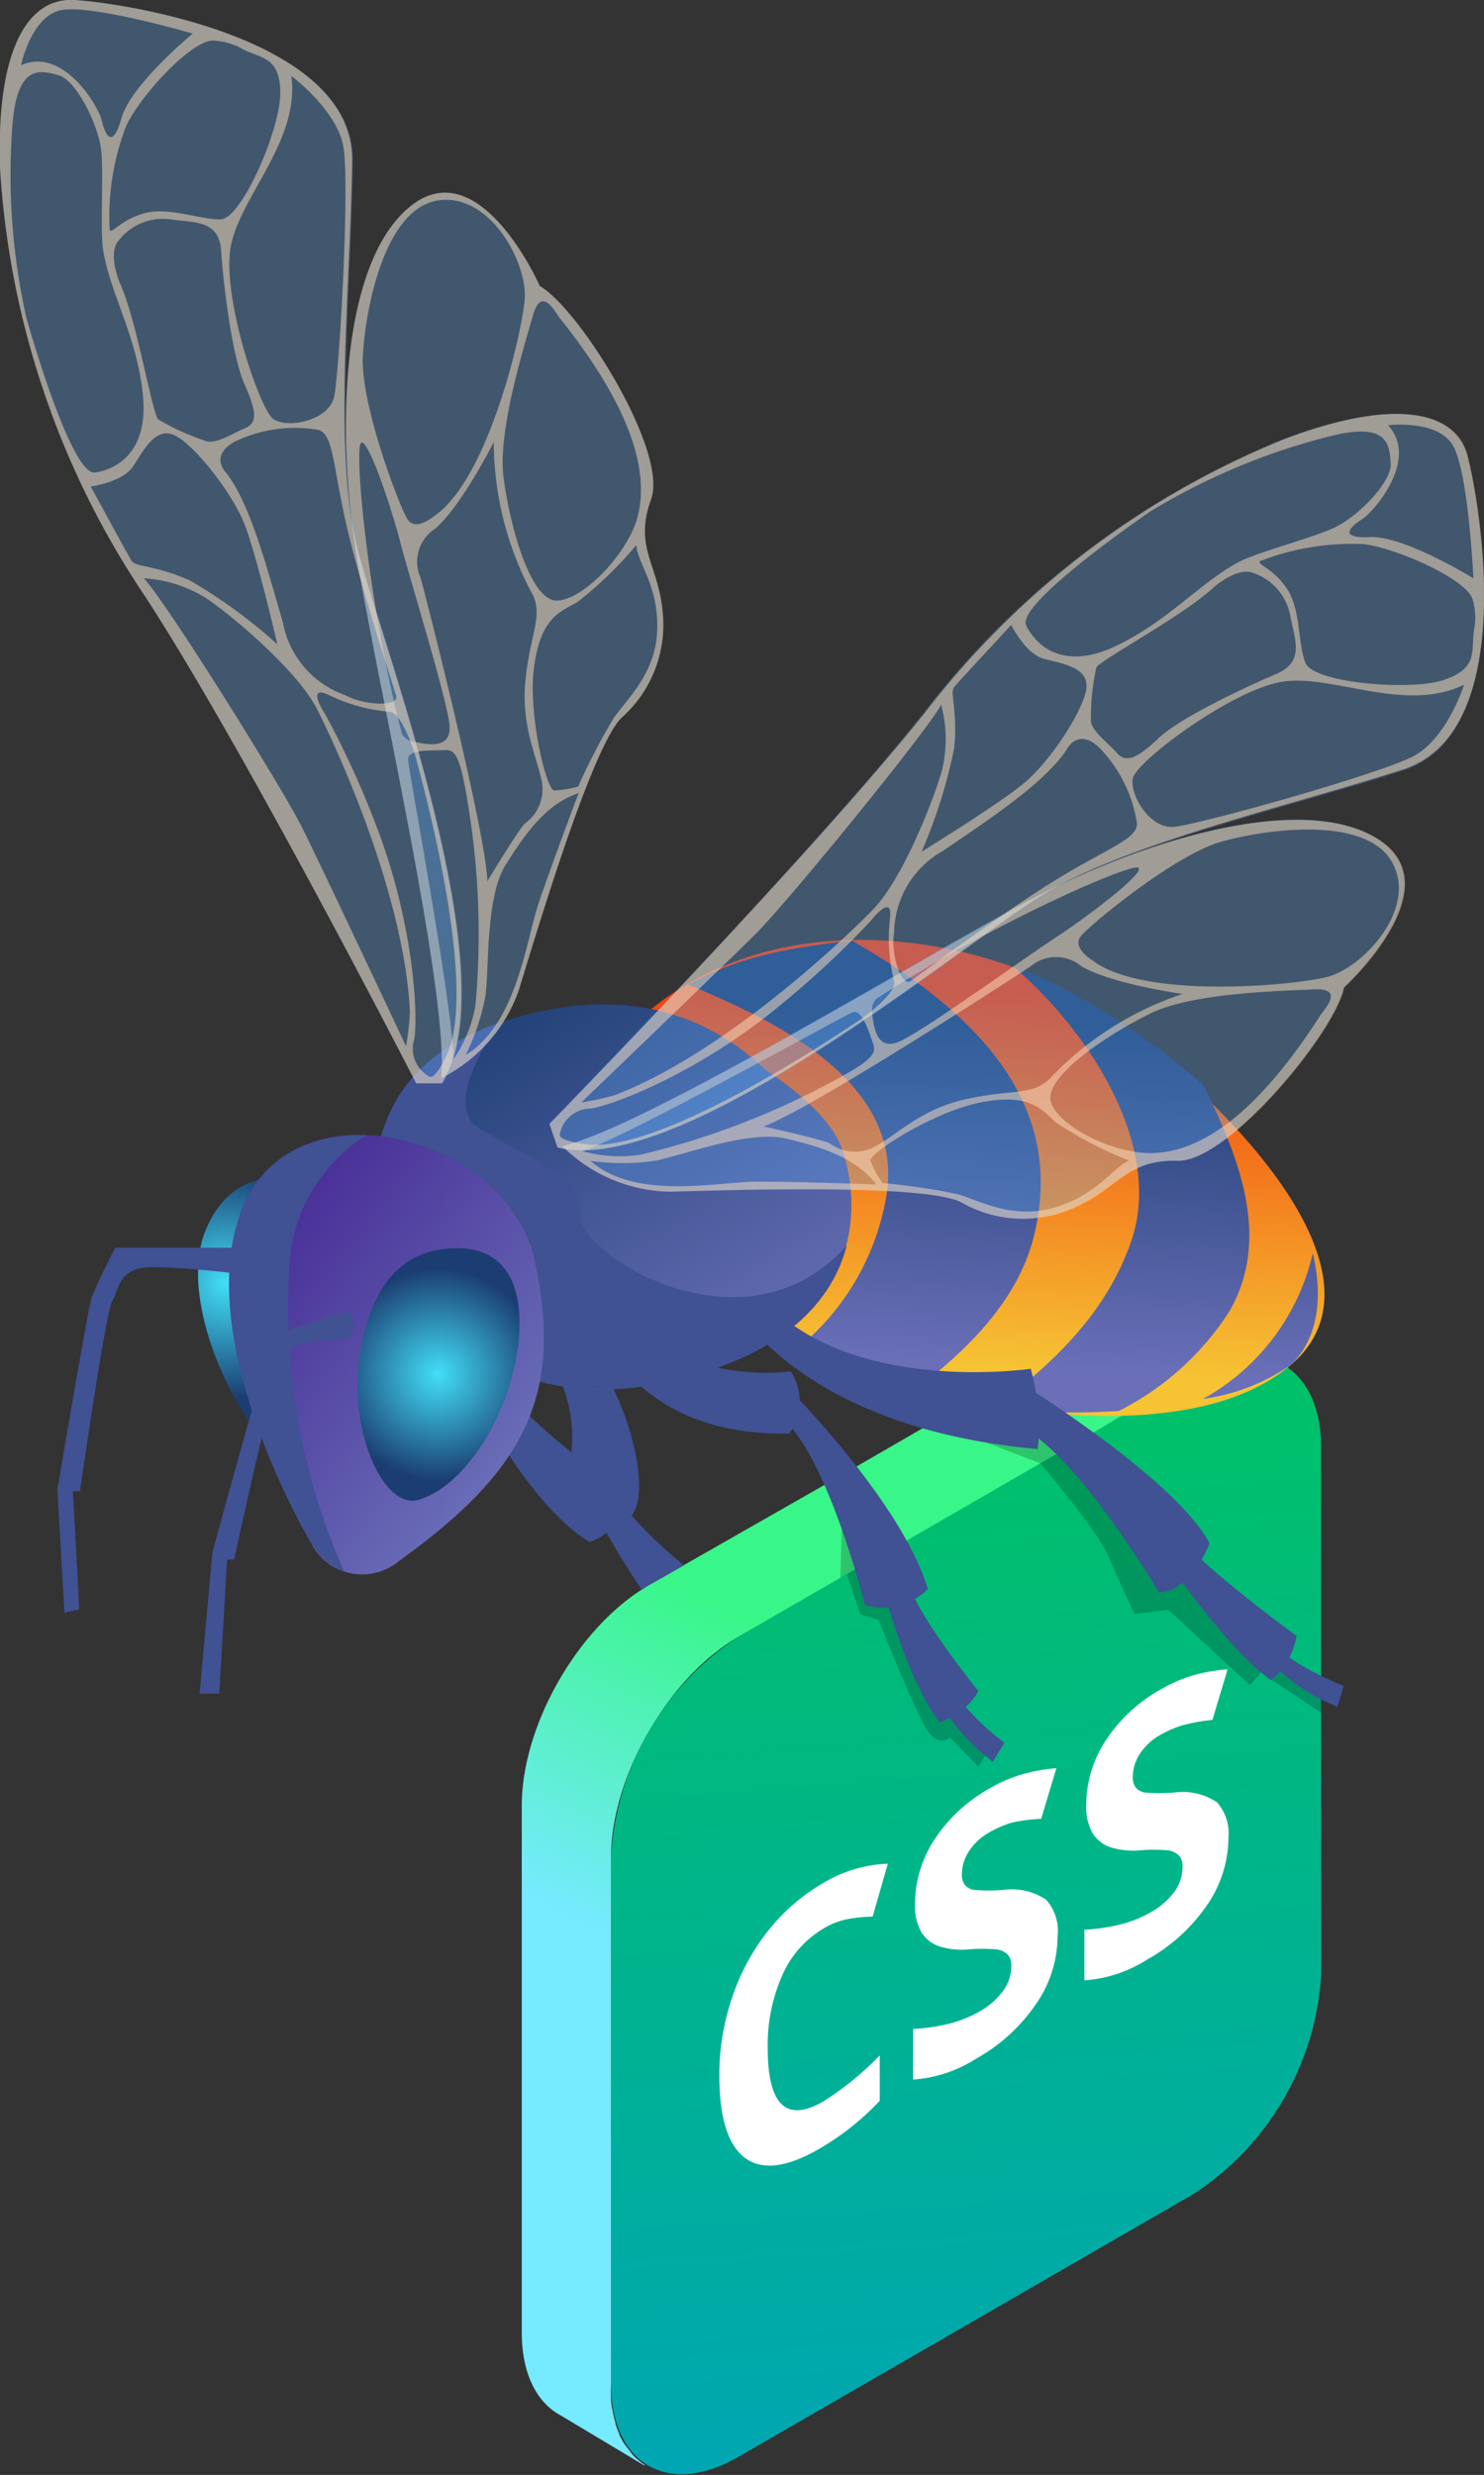<svg xmlns="http://www.w3.org/2000/svg" xmlns:xlink="http://www.w3.org/1999/xlink" viewBox="0 0 87.97 146.66"><rect x="0" y="0" width="87.97" height="146.66" fill="#333333" stroke="none"/><defs><style>.a{fill:url(#a);}.b{fill:url(#b);}.c{fill:#fff;}.d{opacity:0.2;}.e{fill:#405194;}.f{fill:url(#c);}.g{fill:url(#d);}.h{fill:url(#e);}.i{fill:url(#f);}.j{fill:url(#g);}.k{fill:url(#h);}.l{fill:url(#i);}.m{fill:url(#j);}.n{fill:#61acf4;opacity:0.3;}.o{fill:#ffe3c1;opacity:0.5;}</style><linearGradient id="a" x1="1691.52" y1="67.33" x2="1698.71" y2="163.87" gradientTransform="translate(-1637.69)" gradientUnits="userSpaceOnUse"><stop offset="0" stop-color="#00c855"/><stop offset="1" stop-color="#009ec8"/></linearGradient><linearGradient id="b" x1="50.18" y1="98.51" x2="40.89" y2="117.1" gradientUnits="userSpaceOnUse"><stop offset="0" stop-color="#38f687"/><stop offset="1" stop-color="#76eaff"/></linearGradient><linearGradient id="c" x1="56.2" y1="80.86" x2="57.32" y2="58.61" gradientUnits="userSpaceOnUse"><stop offset="0" stop-color="#f5c334"/><stop offset="1" stop-color="#f23b0a"/></linearGradient><linearGradient id="d" x1="50.43" y1="80.45" x2="51.44" y2="60.1" gradientUnits="userSpaceOnUse"><stop offset="0" stop-color="#6a6fb8"/><stop offset="1" stop-color="#1b3d71"/></linearGradient><linearGradient id="e" x1="66.29" y1="81.23" x2="67.3" y2="60.88" xlink:href="#d"/><linearGradient id="f" x1="74.63" y1="81.65" x2="75.64" y2="61.29" xlink:href="#d"/><linearGradient id="g" x1="43.75" y1="83.08" x2="28.43" y2="57.47" xlink:href="#d"/><radialGradient id="h" cx="13.38" cy="76.03" r="6.87" gradientUnits="userSpaceOnUse"><stop offset="0" stop-color="#42def7"/><stop offset="1" stop-color="#1b3d71"/></radialGradient><linearGradient id="i" x1="31" y1="86.76" x2="15.56" y2="74.53" gradientUnits="userSpaceOnUse"><stop offset="0" stop-color="#6a6fb8"/><stop offset="1" stop-color="#4a3299"/></linearGradient><radialGradient id="j" cx="25.97" cy="81.44" r="6.29" xlink:href="#h"/></defs><title>Ресурс 3</title><path class="a" d="M78.32,117A16.74,16.74,0,0,1,70.77,130l-27,15.59c-4.15,2.4-7.55.44-7.55-4.36V110.08A16.75,16.75,0,0,1,43.76,97l27-15.59c4.15-2.4,7.55-.44,7.55,4.36Z"/><path class="b" d="M75.59,80.66l-.34-.11a3.89,3.89,0,0,0-.76-.13,5.66,5.66,0,0,0-2.39.37,8.82,8.82,0,0,0-1.33.63l-4.31,2.49-1.67,1-2.23,1.29-8.81,5.09L50.69,93l-5.94,3.43-.25.14-.74.43c-.28.16-.55.34-.82.53s-.73.55-1.09.86c-3.23,2.85-5.63,7.66-5.63,11.69v31.19a6.84,6.84,0,0,0,0,.79v.14a5,5,0,0,0,.1.69,6.33,6.33,0,0,0,.16.66l0,.07a5.3,5.3,0,0,0,.23.6l0,.06c.09.18.18.35.28.51l.47.62a2,2,0,0,0,.25.26l.12.1a2.54,2.54,0,0,0,.42.31l-.09,0-4.91-2.94c-1.43-.76-2.32-2.47-2.32-4.93V107c0-4.61,3.13-10.22,7.06-12.77a4.42,4.42,0,0,1,.49-.31l2-1.14L48.86,88l1.9-1.09,3.87-2.24,2.65-1.53,3.33-1.92,2.55-1.47,2.42-1.4c2.14-1.24,4.08-1.32,5.46-.44l1.24.76,2.47,1.52.83.5Z"/><path class="c" d="M48.8,114.29a6,6,0,0,0-2.43,2.77,10.13,10.13,0,0,0-.86,4.3q0,5.07,3.29,3.17a18.05,18.05,0,0,0,3.35-2.73v2.69a15.88,15.88,0,0,1-3.61,2.86q-2.87,1.65-4.38.52T42.64,123a14.23,14.23,0,0,1,.74-4.57,13,13,0,0,1,2.14-4,11.55,11.55,0,0,1,3.27-2.84,8,8,0,0,1,3.84-1.15l-.9,3.13a10.26,10.26,0,0,0-1.48.15A4.47,4.47,0,0,0,48.8,114.29Z"/><path class="c" d="M62.69,114.76a7.08,7.08,0,0,1-1.28,4A10.44,10.44,0,0,1,57.85,122a7.86,7.86,0,0,1-3.72,1.23v-3a11.31,11.31,0,0,0,2.25-.34,7.11,7.11,0,0,0,1.68-.69,4.38,4.38,0,0,0,1.4-1.22,2.5,2.5,0,0,0,.49-1.49.92.92,0,0,0-.22-.67,1.14,1.14,0,0,0-.63-.3,9.62,9.62,0,0,0-1.7,0,4.49,4.49,0,0,1-1.8-.21,2,2,0,0,1-1-.84,3.2,3.2,0,0,1-.36-1.66,7,7,0,0,1,1.18-3.84,9.33,9.33,0,0,1,3.26-3,8.39,8.39,0,0,1,2-.85,10.25,10.25,0,0,1,1.94-.34l-.9,3A10.12,10.12,0,0,0,60,108a6.12,6.12,0,0,0-1.35.58,3.4,3.4,0,0,0-1.21,1.12,2.51,2.51,0,0,0-.42,1.35,1,1,0,0,0,.17.64.9.9,0,0,0,.54.3,10,10,0,0,0,1.76,0,3.65,3.65,0,0,1,2.52.58A2.77,2.77,0,0,1,62.69,114.76Z"/><path class="c" d="M72.82,108.91a7.08,7.08,0,0,1-1.28,4A10.46,10.46,0,0,1,68,116.12a7.87,7.87,0,0,1-3.72,1.23v-3a11.32,11.32,0,0,0,2.25-.34,7.11,7.11,0,0,0,1.68-.69,4.4,4.4,0,0,0,1.4-1.21,2.51,2.51,0,0,0,.49-1.49.92.92,0,0,0-.22-.67,1.15,1.15,0,0,0-.63-.3,9.69,9.69,0,0,0-1.7,0,4.5,4.5,0,0,1-1.8-.21,2,2,0,0,1-1-.84,3.2,3.2,0,0,1-.36-1.66,7,7,0,0,1,1.18-3.84,9.34,9.34,0,0,1,3.26-3,8.46,8.46,0,0,1,2-.85,10.19,10.19,0,0,1,1.94-.33l-.9,3a10.14,10.14,0,0,0-1.74.31,6.17,6.17,0,0,0-1.35.58,3.39,3.39,0,0,0-1.21,1.12,2.5,2.5,0,0,0-.42,1.35,1,1,0,0,0,.17.64.9.9,0,0,0,.54.3,10,10,0,0,0,1.76,0,3.65,3.65,0,0,1,2.52.58A2.77,2.77,0,0,1,72.82,108.91Z"/><path class="d" d="M49.93,89.57l-.11,3.94.38-.22L51,95.66l1.08.33s2.32,5.9,3,6.71,1.23.25,1.23.25L58,104.7l.64-1.08L53.09,95.2l-3.71-7.54Z"/><path class="d" d="M57.27,85c.22.12,4.4,1.71,4.4,1.71s3.38,4,4,5.44,1.58,3.5,1.58,3.5l2-.26,4.84,4.47.66-.75,3.6,2.41v-1.15l-4.26-3.73L67,89.11,61.3,83.65Z"/><path d="M24.59,70.5,23.39,71a9.29,9.29,0,0,1,2.27,10.63,4.31,4.31,0,0,0,3.93,1C31.79,82,29.37,72.18,24.59,70.5Z"/><path class="e" d="M37,89.22a2.29,2.29,0,0,1-.4.94,3.32,3.32,0,0,1-.63.66,4.16,4.16,0,0,1-1,.57c-1.71-1-3.42-3.09-4.8-5.17-.38-.57-.73-1.14-1.05-1.67s-.72-1.26-1-1.78c-.56-1-.89-1.74-.89-1.74l1.68-.44a4.1,4.1,0,0,0,1,1.78l.07.09c.4.46.87.94,1.38,1.42.78.74,1.64,1.48,2.46,2.14,1,.84,2,1.55,2.54,2l.61.45A2.18,2.18,0,0,1,37,89.22Z"/><path class="f" d="M36.2,71.9c3.22,4.26,9.92,8.32,15.48,9.9,7.13,2,19.15,3.89,24.82-.9C84.12,74.45,68,61.06,63,58.56c-7-3.5-17-4.47-24.1,1C35.19,62.44,33.28,68,36.2,71.9Z"/><path class="g" d="M50.5,55.74c-3.49.4-6.59.89-9.71,2.61,5.06,2.08,12.78,5.71,11.77,12.41A14.8,14.8,0,0,1,47,80.12c1.4.58,3,1.14,4.72,1.68.82.25,1.62.47,2.4.67,3.09-2.36,6.13-5.25,7.14-9.1C63.41,65,57.2,59.6,50.5,55.74Z"/><path class="h" d="M72.91,77.65c2.46-4.34.51-9.11-1.57-13.34A41.19,41.19,0,0,0,63,58.56a22.13,22.13,0,0,0-2.9-1.27c4.52,3.89,8.81,10.6,7,16.13-1.35,4.07-4.37,7.21-8.2,10a39.69,39.69,0,0,0,7.42.19A16.64,16.64,0,0,0,72.91,77.65Z"/><path class="i" d="M71.31,82.9a12.09,12.09,0,0,0,5.18-2c1.26-1.13,2.11-3.35,1.33-6.63A13.25,13.25,0,0,1,71.31,82.9Z"/><path class="e" d="M37.45,89.79a.84.84,0,0,1-.39.26,3.7,3.7,0,0,1-.45.11,4,4,0,0,1-1,0A4.63,4.63,0,0,1,33.14,89a11.39,11.39,0,0,0,.74-3,8.65,8.65,0,0,0-.52-3.86,8.93,8.93,0,0,0-1.14-2.21,8.17,8.17,0,0,0-1.35-1.53l1.21-.51.1,0a8.64,8.64,0,0,1,4.16,4.37C37.83,85.29,38.33,88.77,37.45,89.79Z"/><path class="e" d="M40.54,92.76l-2,1.14a4.42,4.42,0,0,0-.49.31c-.82-1.19-1.54-2.39-2.1-3.39a3.32,3.32,0,0,0,.63-.66,3.7,3.7,0,0,0,.45-.11.84.84,0,0,0,.39-.26A27.66,27.66,0,0,0,40.54,92.76Z"/><path class="e" d="M37,89.22c.13.18.28.38.44.57a.84.84,0,0,1-.39.26,3.7,3.7,0,0,1-.45.11,3.32,3.32,0,0,1-.63.66l-.35-.64c-.56-1-.89-1.74-.89-1.74L36.42,88A3.05,3.05,0,0,0,37,89.22Z"/><path class="e" d="M46.88,81.27s-7.14,1-10.56-4.24l-1.54-.17s1.55,8.29,12,8.09A3.24,3.24,0,0,0,46.88,81.27Z"/><path class="e" d="M46.8,82.33l-.7,1.53c2.8,1.81,5.17,11.23,5.17,11.23A3.67,3.67,0,0,0,55,94.16C53.49,89.07,46.8,82.33,46.8,82.33Z"/><path class="e" d="M54,94.17l-1.47.56s1.28,4.83,3.16,7.33A4.12,4.12,0,0,0,58,100.22S54.61,96,54,94.17Z"/><path class="e" d="M56.59,100.34l-.65,1a14.54,14.54,0,0,0,2.91,3.06l.69-1.13A14.66,14.66,0,0,1,56.59,100.34Z"/><path class="j" d="M45.37,63.39c-2.17-2.07-6.61-5.17-14-3.3s-8.79,6-9.22,9.35,4.26,15.33,17.39,12.45,11.2-12,10.22-14.18S45.37,63.39,45.37,63.39Z"/><path class="e" d="M61.1,81.11s-10.81,1.61-15.95-4.25l-1.54.57s3.86,7.19,17.91,8.44A13,13,0,0,0,61.1,81.11Z"/><path class="e" d="M61,82.28l-.68,2.18c3.46,1.53,8.38,9.91,8.38,9.91,2-.11,3-2.92,3-2.92C69.71,87.71,61,82.28,61,82.28Z"/><path class="e" d="M76.86,96.94s-5.33-3.87-6.87-5.8l-.54,1.73s3.44,5,5.9,6.69A4.31,4.31,0,0,0,76.86,96.94Z"/><path class="e" d="M75.76,97.59l-.33,1a11,11,0,0,0,3.85,2.55l.38-1.23S76.65,98.72,75.76,97.59Z"/><path class="e" d="M39.57,81.89c7.11-1.56,9.81-4.95,10.62-8.07C44,80.67,34.1,74.13,34.4,72s-3.15-3.39-6-5.15c-1.77-1.07-.27-4.08,1.16-6.24-5.74,2.05-7,5.72-7.35,8.78C21.75,72.82,26.44,84.77,39.57,81.89Z"/><path class="k" d="M17.67,70s-3.76-1.34-5.5,2.95,2.09,12.5,5.89,14.47S17.67,70,17.67,70Z"/><path class="l" d="M18.39,91.34s-7-11.78-4.09-19.57S30,67.14,31.68,74.65c1.83,8.25-.81,12.66-8.05,17.87A3.4,3.4,0,0,1,18.39,91.34Z"/><path class="m" d="M26,74.06c-2.31.4-4.09,2.22-4.7,6.45s1.4,9,3.55,8.36c3-.94,5.81-5.78,5.94-10.17S28.26,73.66,26,74.06Z"/><path class="e" d="M21.74,67.27c-3.18-.13-6.19,1.2-7.44,4.5-2.95,7.79,4.09,19.57,4.09,19.57a3.89,3.89,0,0,0,2,1.76,38.49,38.49,0,0,1-3.21-18.37A9.62,9.62,0,0,1,21.74,67.27Z"/><path class="n" d="M21.2,33.32c-1.35-8-.94-17.89,3.17-21.13S32,16.95,32,16.95c2.33,1.33,7.62,9.8,6.59,12.63s.4,3.84.67,6.56a7.36,7.36,0,0,1-2.42,6.39c-1.74,1.71-5,12.59-6.1,16.17a9.27,9.27,0,0,1-4.59,5.19C26.62,59,22.55,41.29,21.2,33.32Z"/><path class="o" d="M26.16,63.89a9.27,9.27,0,0,0,4.59-5.19c1.1-3.59,4.35-14.46,6.1-16.17a7.36,7.36,0,0,0,2.42-6.39c-.27-2.72-1.7-3.73-.67-6.56S34.33,18.28,32,16.95c0,0-3.52-8-7.63-4.76S19.85,25.35,21.2,33.32,26.62,59,26.16,63.89ZM23.74,32.17c.53,2.06,2.81,9.4,2.91,10.84s-1.39,1.09-2.1.95-.76-.61-.76-.61c-2-7.73-2.8-16.76-2.39-17.1S23.21,30.11,23.74,32.17Zm1.16,2a2.33,2.33,0,0,1,.91-2.85c1.6-1.41,3.46-5.13,3.46-5.13a19.15,19.15,0,0,0,2.35,9.13c.54,1.29-.22,2.34-.48,5.08s.8,4.71,1,6.06a2.51,2.51,0,0,1-1.05,2.36c-.47.53-2.2,3.4-2.2,3.4C28.81,49.35,25.28,35.47,24.91,34.16ZM31.1,17.78c-.2,2.19-2.22,10.67-5.36,12.8,0,0-1.09.93-1.57.21s-2.81-6.84-2.66-9.68,1.28-8.67,4.39-9.22S31.3,15.58,31.1,17.78ZM33,35.59c-1.58,0-2.79-4.51-3.15-7.3s1.25-7.85,1.75-9.62,1.32-.16,1.56.15c4,5,5.52,9.05,4.55,12.1C37,33,34.54,35.56,33,35.59Zm1.33,11a6.1,6.1,0,0,1-1.48.25c-.45,0-1.57-4.54-1.19-7.33s1.43-3.23,2.51-3.79a22.61,22.61,0,0,0,3.55-3.42c.09,1.13,1.31,2.39,1.24,5s-1.81,4.13-2.59,5.27A37.51,37.51,0,0,0,34.29,46.57Zm-6.76,16A13.44,13.44,0,0,0,28.78,59c.22-1.62,0-5.85,1.2-7.76S32.41,47.62,34.3,47c0,0-1.63,4.31-2.38,6.55S30.62,60.77,27.53,62.56Zm-.69.26c0-3.07-2.66-17.17-2.69-17.83s1.45-.52,2.16-.57,1,.44,1.57,4.37a46.9,46.9,0,0,1,.26,10.8A8.2,8.2,0,0,1,26.84,62.83Z"/><path class="n" d="M8.58,35.31A50.93,50.93,0,0,1,0,9.93C-.22,3,1.62-.15,4.42,0S21,2.25,20.92,9.53s-1.12,17.21.32,23,9,25.35,5,31.68H24.67S14.59,44.52,8.58,35.31Z"/><path class="o" d="M24.67,64.19h1.52c4-6.32-3.52-25.91-5-31.68s-.4-15.69-.32-23S7.23.17,4.42,0-.22,3,0,9.93A50.93,50.93,0,0,0,8.58,35.31C14.59,44.52,24.67,64.19,24.67,64.19ZM12.21,35.44c1.63,1.1,5.41,4.31,6.56,6.54S24,53.07,24.3,60a17.94,17.94,0,0,1-.23,2s-4.91-10.44-6.13-12.9S9.72,35.46,8.52,34.27A7.83,7.83,0,0,1,12.21,35.44ZM5.38,28.83s1.88-.25,2.5-1.18,1.33-2.4,2.48-1.85,3.45,3.43,4.18,5.38,1.9,7,1.9,7a30.53,30.53,0,0,0-5.18-3.78c-2-.9-3.23-.8-3.45-1.15S5.38,28.83,5.38,28.83Zm6.73-2.73a13.84,13.84,0,0,1-2.73-1.25C9,24.43,8.12,19,7.1,16.76c0,0-.65-1.5-.18-2.35A3.31,3.31,0,0,1,10.11,13c1.35.2,2.88,0,3,1.87s.63,6.19,1.38,7.89.78,2.3,0,2.63S12.71,26.4,12.11,26.1ZM3.45,4.45c1.08.28,2.4,3,2.55,4.48s-.08,4.68.12,5.93c.43,2.58,2,5.08,2.35,8.54S6.83,27.83,5.63,28s-3.25-6.31-4.06-9.14A38.71,38.71,0,0,1,.75,7.25C1.07,3.79,2.37,4.17,3.45,4.45Zm8-2.48S7.76,5,7.2,7s-1,.88-1.18.1S3.75,2.74,1.25,3.87c0,0,.58-2.86,2.33-3.26S11.46,2,11.46,2Zm5.16,3.51C16.67,7.53,14.34,13,13.06,13s-3-.73-4.43-.38-2,1.28-2.13,1a15,15,0,0,1,1-6.21c1-2,4-5.11,5.16-5a3.82,3.82,0,0,1,1.78.53C15.62,3.5,16.57,3.42,16.62,5.47Zm-.38,19.38c-.83-.55-3.07-7.21-2.56-10.19S17.8,8.35,17.27,4.5c0,0,2.68,2,3.08,4.16s-.23,13.47-.55,14.87S17.07,25.4,16.24,24.85ZM20.48,41.2a5.67,5.67,0,0,1-3.71-4.31c-1-3.43-1.93-7-3.35-8.86,0,0-1.05-1,.48-1.85a8.22,8.22,0,0,1,5-.7c.85.32.81,1.9,1.58,5.38s2.77,9.61,3,10.34S21.48,41.78,20.48,41.2Zm5,22.61a1.87,1.87,0,0,1-.93-2.2c.25-1.33,0-6.86-2.25-12.69a54.65,54.65,0,0,0-3-6.56s-1.23-1.83.18-1.18a10.21,10.21,0,0,0,3.61,1c.6,0,1.3,1.78,1.53,2.63s3.63,12.89,2,17.38C26.65,62.16,25.9,63.91,25.5,63.81Z"/><path class="n" d="M60.72,53.48c7.13-3.82,16.66-6.59,21-3.73s-2.08,8.75-2.08,8.75c-.52,2.64-6.86,10.35-9.87,10.27s-3.52,1.6-6,2.72A7.36,7.36,0,0,1,57,71.24c-2.17-1.11-13.52-.73-17.27-.63a9.28,9.28,0,0,1-6.38-2.7C38.15,66.79,53.59,57.3,60.72,53.48Z"/><path class="o" d="M33.33,67.92a9.28,9.28,0,0,0,6.38,2.7c3.75-.1,15.1-.48,17.27.63a7.36,7.36,0,0,0,6.83.26c2.49-1.12,3-2.8,6-2.72s9.35-7.64,9.87-10.27c0,0,6.46-5.88,2.08-8.75s-13.91-.1-21,3.73S38.15,66.79,33.33,67.92ZM62.62,55.53c-1.79,1.16-8,5.66-9.35,6.21s-1.48-1-1.57-1.69.34-.92.34-.92c6.69-4.37,15-8,15.44-7.71S64.4,54.37,62.62,55.53ZM61.1,57.26a2.33,2.33,0,0,1,3,0c1.85,1.07,6,1.64,6,1.64A19.14,19.14,0,0,0,62.15,64c-1.05.93-2.29.54-5,1.16S53,67.42,51.75,68a2.5,2.5,0,0,1-2.57-.25c-.65-.28-3.92-1-3.92-1C47.95,65.8,60,58,61.1,57.26Zm17.5.65c-2.14.51-10.82,1.3-13.84-1,0,0-1.23-.74-.7-1.42s5.59-4.84,8.33-5.61S81,48.33,82.53,51.11,80.75,57.4,78.61,57.91ZM62.31,65.35c-.53-1.49,3.39-4.08,5.92-5.31s7.84-1.32,9.68-1.41.57,1.2.36,1.53c-3.47,5.42-6.82,8.12-10,8.17C66.09,68.37,62.85,66.84,62.31,65.35Zm-10,4.75a6.05,6.05,0,0,1-.71-1.32c-.1-.44,3.81-2.94,6.57-3.46s3.51.32,4.39,1.17a22.52,22.52,0,0,0,4.37,2.28c-1,.45-1.85,2-4.36,2.77s-4.5-.4-5.82-.78A37.52,37.52,0,0,0,52.33,70.11ZM35,68.79a13.43,13.43,0,0,0,3.8,0c1.61-.3,5.56-1.83,7.74-1.33s4.19,1.15,5.41,2.73c0,0-4.6-.17-7-.17S37.7,71.16,35,68.79Zm-.47-.57c2.9-1,15.42-8,16-8.23s1,1.21,1.23,1.87-.11,1.06-3.64,2.87A46.85,46.85,0,0,1,38,68.42,8.18,8.18,0,0,1,34.55,68.22Z"/><path class="n" d="M54.81,42.16A51,51,0,0,1,76.14,26c6.45-2.42,10.07-1.69,10.81,1s3.15,16.42-3.78,18.67S66.5,50.05,61.5,53.26,40.32,69.83,33.05,68l-.48-1.44S48,50.78,54.81,42.16Z"/><path class="o" d="M32.57,66.61,33.05,68c7.27,1.78,23.44-11.59,28.45-14.79s14.75-5.38,21.68-7.62S87.7,29.68,87,27s-4.36-3.43-10.81-1a51,51,0,0,0-21.33,16.2C48,50.78,32.57,66.61,32.57,66.61Zm23.28-21c-.53,1.89-2.36,6.5-4.11,8.3s-8.84,8.52-15.33,11a18,18,0,0,1-1.95.42s8.33-8,10.27-9.92S55,43.28,55.79,41.76A7.83,7.83,0,0,1,55.84,45.64Zm4.09-8.58s.84,1.7,1.91,2,2.7.49,2.55,1.76-2.15,4.37-3.77,5.68-6,4-6,4a30.59,30.59,0,0,0,1.93-6.12c.23-2.14-.27-3.32,0-3.64S59.93,37.05,59.93,37.05Zm4.73,5.52a13.78,13.78,0,0,1,.32-3c.29-.47,5.15-3.06,6.94-4.73,0,0,1.22-1.1,2.18-.92a3.3,3.3,0,0,1,2.37,2.56c.24,1.35.92,2.73-.81,3.47s-5.67,2.56-7,3.82-1.94,1.47-2.49.84S64.57,43.23,64.67,42.57ZM82.44,27.46c.08,1.11-2,3.22-3.43,3.85s-4.46,1.41-5.59,2c-2.31,1.23-4.18,3.52-7.34,5s-4.73-.16-5.25-1.25,4.95-5.09,7.37-6.76a38.7,38.7,0,0,1,10.72-4.47C82.3,25,82.36,26.35,82.44,27.46Zm4.9,6.81s-4.1-2.53-6.1-2.44-1.14-.65-.47-1.08,3.38-3.54,1.51-5.55c0,0,2.89-.36,3.83,1.17S87.34,34.26,87.34,34.26Zm-1.68,6c-1.93.7-7.82.22-8.28-1s-.27-3.08-1.05-4.32-1.85-1.49-1.63-1.7a15,15,0,0,1,6.21-1c2.17.33,6.11,2.15,6.39,3.29a3.84,3.84,0,0,1,.07,1.85C87.21,38.69,87.59,39.57,85.66,40.27ZM67.17,46.08c.26-1,5.86-5.21,8.84-5.68s7.29,1.89,10.78.17c0,0-1,3.18-3,4.24S71,48.89,69.56,49,66.91,47,67.17,46.08ZM53,55.31a5.66,5.66,0,0,1,2.9-4.89c2.94-2,6.06-4.07,7.33-6,0,0,.64-1.32,1.91-.14a8.23,8.23,0,0,1,2.26,4.52c0,.91-1.55,1.37-4.6,3.21S54.59,57.7,54,58.13,52.79,56.44,53,55.31Zm-19.83,12A1.87,1.87,0,0,1,35,65.69c1.34-.18,6.51-2.16,11.32-6.18a54.51,54.51,0,0,0,5.27-4.91s1.34-1.74,1.17-.21A10.2,10.2,0,0,0,53,58.12c.21.56-1.27,1.8-2,2.29S39.89,68,35.12,67.84C35.12,67.84,33.22,67.68,33.19,67.27Z"/><path class="e" d="M20.74,77.68a39.19,39.19,0,0,0-4.45,1.47C16,79.45,12.59,92,12.59,92l-.76,8.36H13l.46-7.94h.42S16.37,80.79,17,80.08s3.41-.67,3.41-.67S21.33,79.23,20.74,77.68Z"/><path class="e" d="M14.56,73.94H6.83S5.61,76.29,5.4,77s-2,11.26-2,11.26l.42,7.31.88-.21-.38-7h.42S6.28,77.64,6.66,77.09s.29-2,2.31-2,5.09.38,5.09.38S15.68,75.05,14.56,73.94Z"/></svg>